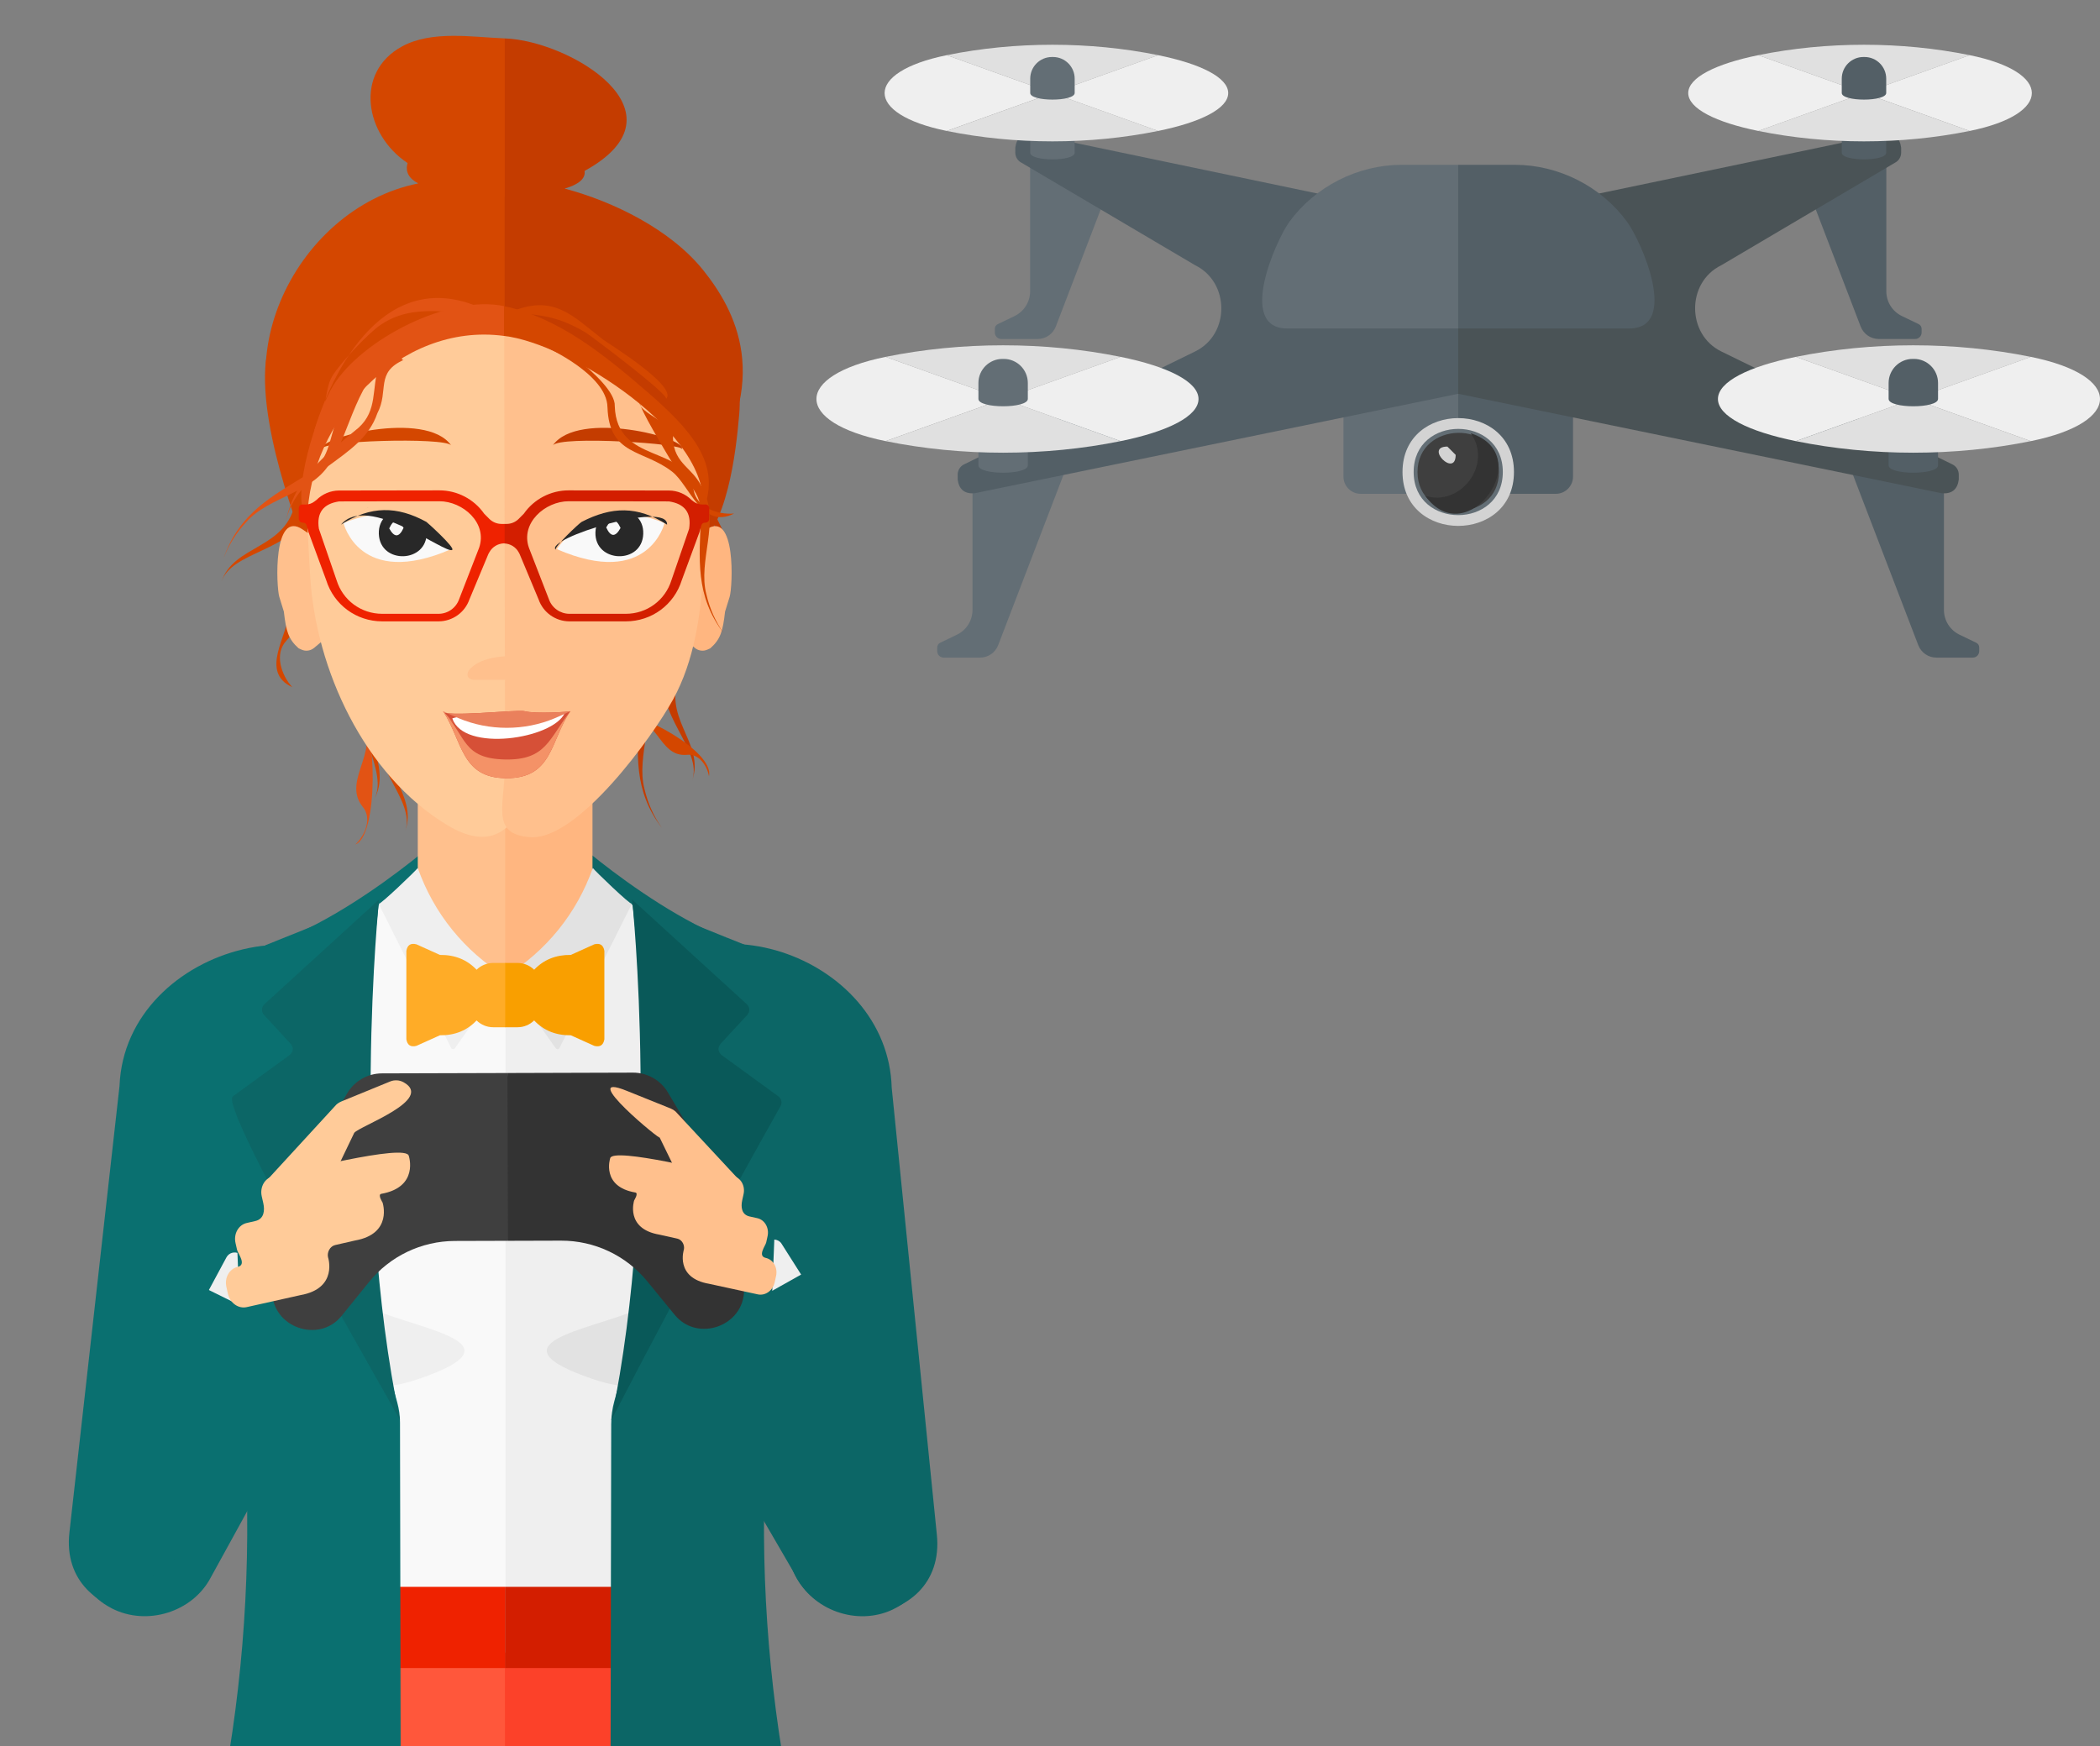 <?xml version="1.0" encoding="iso-8859-1"?>
<!-- Generator: Adobe Illustrator 19.2.0, SVG Export Plug-In . SVG Version: 6.00 Build 0)  -->
<svg version="1.1" xmlns="http://www.w3.org/2000/svg" xmlns:xlink="http://www.w3.org/1999/xlink" x="0px" y="0px"
	 viewBox="0 0 915.756 761.59" style="enable-background:new 0 0 915.756 761.59;" xml:space="preserve">
<rect x="0" y="0" width="915.756" height="761.59" fill="#808080" stroke="none"/>
<g id="Drone">
	<g>
		<g>
			<g>
				<g>
					<g>
						<path style="fill:#636E75;" d="M585.843,207.892c0,4.121,3.372,7.493,7.492,7.493h42.574l8.828-17.381l-8.828-59.605h-42.574
							c-4.12,0-7.492,3.372-7.492,7.493V207.892z"/>
					</g>
					<g>
						<path style="fill:#535F66;" d="M685.955,145.891c0-4.121-3.372-7.493-7.492-7.493h-42.574v76.986h42.574
							c4.12,0,7.492-3.371,7.492-7.493V145.891z"/>
					</g>
				</g>
				<g>
					<path style="fill:#D3D3D3;" d="M660.199,205.871c0,31.345-48.6,31.345-48.6,0C611.599,174.526,660.199,174.526,660.199,205.871
						z"/>
					<path style="fill:#636E75;" d="M655.338,205.871c0,25.076-38.879,25.076-38.879,0
						C616.459,180.795,655.338,180.795,655.338,205.871z"/>
					<path style="fill:#3F3F3F;" d="M653.657,205.871c0,22.572-35.516,22.572-35.516,0
						C618.141,183.562,653.657,182.622,653.657,205.871z"/>
					<path style="fill:#333333;" d="M641.344,188.967c9.724,13.508-4.447,32.228-19.862,27.265
						C639.676,241.503,670.69,198.412,641.344,188.967C643.444,191.884,648.487,191.266,641.344,188.967z"/>
					<path style="fill:#D3D3D3;" d="M634.778,198.394c0,10.251-13.865-3.614-3.614-3.614
						C632.368,195.985,633.573,197.19,634.778,198.394z"/>
				</g>
			</g>
			<g>
				<path style="fill:#636E75;" d="M424.087,208.77v57.246c0,4.61-2.641,8.813-6.794,10.813l-7.319,3.525
					c-0.779,0.375-1.274,1.163-1.274,2.028v1.623c0,1.561,1.266,2.826,2.826,2.826h15.841c3.511,0,6.658-2.164,7.915-5.442
					l30.889-80.57L424.087,208.77z"/>
				<path style="fill:#636E75;" d="M449.212,69.795v57.246c0,4.61-2.641,8.813-6.795,10.814l-7.318,3.525
					c-0.779,0.376-1.275,1.163-1.275,2.029v1.622c0,1.562,1.266,2.827,2.827,2.827h15.84c3.511,0,6.658-2.165,7.915-5.443
					l23.669-61.737L449.212,69.795z"/>
				<path style="fill:#535F66;" d="M635.899,97.228L450.11,58.417c-4.358-0.331-6.814,1.671-7.368,6.006v2.148
					c0,1.892,1.078,3.618,2.778,4.449l75.653,44.667c15.149,7.404,15.299,30.132,0,37.608l-100.778,49.252
					c-1.699,0.831-2.777,2.557-2.777,4.45v2.147c0.553,4.335,3.009,6.337,7.367,6.006l210.914-43.395l13.996-20.723L635.899,97.228z
					"/>
				<path style="fill:#636E75;" d="M635.899,71.887h-24.69c-19.081,0-37.646,9.421-48.919,24.816
					c-5.727,7.821-23.09,46.57-0.922,46.57h74.531l13.996-35.693L635.899,71.887z"/>
				<g>
					<path style="fill:#636E75;" d="M437.701,185.526h-0.534c-5.804,0-10.508,4.704-10.508,10.508v6.929
						c0,4.294,21.551,4.294,21.551,0v-6.929C448.21,190.23,443.505,185.526,437.701,185.526z"/>
					<g>
						<path style="fill:#E0E0E0;" d="M488.667,155.653c-33.096-6.73-69.369-6.73-102.465,0l51.232,18.375L488.667,155.653z"/>
						<path style="fill:#EFEFEF;" d="M386.202,155.653c-40.28,8.194-40.175,28.579,0,36.75l51.232-18.375L386.202,155.653z"/>
						<path style="fill:#E0E0E0;" d="M386.202,192.403c33.094,6.731,69.37,6.731,102.465,0l-51.232-18.375L386.202,192.403z"/>
						<path style="fill:#EFEFEF;" d="M522.642,174.028c0-7.51-13.342-14.178-33.976-18.375l-51.232,18.375l51.232,18.375
							C509.3,188.206,522.642,181.538,522.642,174.028z"/>
					</g>
					<path style="fill:#636E75;" d="M437.701,156.546h-0.534c-5.804,0-10.508,4.705-10.508,10.509v6.929
						c0,4.294,21.551,4.294,21.551,0v-6.929C448.21,161.251,443.505,156.546,437.701,156.546z"/>
				</g>
				<g>
					<path style="fill:#636E75;" d="M459.19,50.93h-0.482c-5.221,0-9.452,4.231-9.452,9.452v6.232c0,3.862,19.385,3.863,19.385,0
						v-6.232C468.641,55.161,464.41,50.93,459.19,50.93z"/>
					<g>
						<path style="fill:#E0E0E0;" d="M505.032,24.06c-29.77-6.054-62.395-6.054-92.165,0l46.082,16.527L505.032,24.06z"/>
						<path style="fill:#EFEFEF;" d="M412.867,24.06c-36.152,7.352-36.152,25.703,0,33.055l46.082-16.527L412.867,24.06z"/>
						<path style="fill:#E0E0E0;" d="M412.867,57.115c29.769,6.055,62.397,6.055,92.165,0l-46.083-16.527L412.867,57.115z"/>
						<path style="fill:#EFEFEF;" d="M535.591,40.588c0-6.755-12.001-12.753-30.56-16.527l-46.083,16.527l46.083,16.527
							C523.591,53.341,535.591,47.343,535.591,40.588z"/>
					</g>
					<path style="fill:#636E75;" d="M459.19,24.863h-0.482c-5.221,0-9.452,4.231-9.452,9.452v6.232c0,3.862,19.385,3.863,19.385,0
						v-6.232C468.641,29.095,464.41,24.863,459.19,24.863z"/>
				</g>
			</g>
			<g>
				<path style="fill:#535F66;" d="M861.814,280.354l-7.319-3.525c-4.154-2-6.795-6.203-6.795-10.813V208.77l-42.082-7.951
					l30.889,80.57c1.257,3.278,4.404,5.442,7.915,5.442h15.841c1.561,0,2.826-1.266,2.826-2.826v-1.623
					C863.088,281.518,862.592,280.729,861.814,280.354z"/>
				<path style="fill:#535F66;" d="M836.689,141.379l-7.319-3.525c-4.154-2.001-6.795-6.204-6.795-10.814V69.795l-34.862,10.883
					l23.669,61.737c1.256,3.278,4.404,5.443,7.914,5.443h15.841c1.562,0,2.827-1.266,2.827-2.827v-1.622
					C837.963,142.543,837.468,141.755,836.689,141.379z"/>
				<path style="fill:#4A5356;" d="M851.392,202.548l-100.779-49.252c-15.149-7.404-15.297-30.131,0-37.608l75.654-44.667
					c1.699-0.831,2.777-2.558,2.777-4.449v-2.148c-0.554-4.334-3.01-6.336-7.367-6.006l-185.789,38.81v74.528l210.914,43.395
					c4.357,0.331,6.813-1.671,7.367-6.006v-2.147C854.169,205.105,853.091,203.379,851.392,202.548z"/>
				<path style="fill:#535F66;" d="M660.579,71.887h-24.69v71.386h74.531c22.024,0,5.451-37.866-0.922-46.57
					C698.205,81.282,679.691,71.887,660.579,71.887z"/>
				<g>
					<path style="fill:#535F66;" d="M834.086,185.526h0.535c5.804,0,10.508,4.704,10.508,10.508v6.929
						c0,4.294-21.552,4.294-21.552,0v-6.929C823.577,190.23,828.282,185.526,834.086,185.526z"/>
					<g>
						<path style="fill:#E0E0E0;" d="M783.121,155.653c33.096-6.73,69.369-6.73,102.465,0l-51.232,18.375L783.121,155.653z"/>
						<path style="fill:#EFEFEF;" d="M885.586,155.653c40.28,8.194,40.175,28.579,0,36.75l-51.232-18.375L885.586,155.653z"/>
						<path style="fill:#E0E0E0;" d="M885.586,192.403c-33.094,6.731-69.37,6.731-102.465,0l51.232-18.375L885.586,192.403z"/>
						<path style="fill:#EFEFEF;" d="M749.145,174.028c0-7.51,13.342-14.178,33.976-18.375l51.232,18.375l-51.232,18.375
							C762.487,188.206,749.145,181.538,749.145,174.028z"/>
					</g>
					<path style="fill:#535F66;" d="M834.086,156.546h0.535c5.804,0,10.508,4.705,10.508,10.509v6.929
						c0,4.294-21.552,4.293-21.552,0v-6.929C823.577,161.251,828.282,156.546,834.086,156.546z"/>
				</g>
				<g>
					<path style="fill:#535F66;" d="M812.597,50.93h0.481c5.22,0,9.451,4.231,9.451,9.452v6.232c0,3.863-19.385,3.862-19.385,0
						v-6.232C803.145,55.161,807.378,50.93,812.597,50.93z"/>
					<g>
						<path style="fill:#E0E0E0;" d="M766.755,24.06c29.769-6.054,62.396-6.054,92.165,0l-46.083,16.527L766.755,24.06z"/>
						<path style="fill:#EFEFEF;" d="M858.92,24.06c36.153,7.352,36.153,25.702,0,33.055l-46.083-16.527L858.92,24.06z"/>
						<path style="fill:#E0E0E0;" d="M858.92,57.115c-29.768,6.055-62.397,6.055-92.165,0l46.082-16.527L858.92,57.115z"/>
						<path style="fill:#EFEFEF;" d="M736.196,40.588c0-6.755,12-12.753,30.56-16.527l46.082,16.527l-46.082,16.527
							C748.196,53.341,736.196,47.343,736.196,40.588z"/>
					</g>
					<path style="fill:#535F66;" d="M812.597,24.863h0.481c5.22,0,9.451,4.231,9.451,9.452v6.232c0,3.863-19.385,3.862-19.385,0
						v-6.232C803.145,29.095,807.378,24.863,812.597,24.863z"/>
				</g>
			</g>
		</g>
		<g>
			<defs>
				<rect id="SVGID_1_" x="0" y="0" width="483.392" height="761.638"/>
			</defs>
			<clipPath id="SVGID_2_">
				<use xlink:href="#SVGID_1_"  style="overflow:visible;"/>
			</clipPath>
			<g style="clip-path:url(#SVGID_2_);">
				<path style="fill:#0A7070;" d="M106.139,415.336c-37.762,8.234-0.406,81.06,14.237,95.798
					c20.51,20.645,48.878,16.618,72.753,3.689l3.762-153.808C196.891,361.016,148.46,406.111,106.139,415.336
					C95.627,417.628,148.46,406.111,106.139,415.336z"/>
				<g>
					<g>
						<path style="fill:#0A7070;" d="M176.941,446.73c-25.188-60.828-122.395-35.3-124.826,26.97L30.27,668.445
							c-4.802,42.017,60.377,48.291,65.179,6.529l17.628-122.205C120.749,506.062,197.983,497.606,176.941,446.73
							C164.42,416.492,186.75,470.446,176.941,446.73z"/>
						<path style="fill:#0A7070;" d="M132.162,465.272c8.236,19.814-23.002,32.733-31.198,12.907
							C92.862,458.584,123.699,444.861,132.162,465.272C135.739,473.879,128.593,456.664,132.162,465.272z"/>
					</g>
				</g>
				<path style="fill:#0C6666;" d="M334.834,415.336c-42.331-9.225-90.757-54.32-90.757-54.32l3.763,153.81
					c23.983,13.049,52.036,16.796,72.751-3.689C335.542,496.352,372.621,423.574,334.834,415.336
					C292.503,406.111,345.348,417.628,334.834,415.336z"/>
				<g>
					<path style="fill:#0C6666;" d="M408.539,669.381L388.85,474.409c-1.67-58.373-86.679-87.15-119.971-36.853
						c-36.293,54.83,50.637,66.574,58.119,115.245L343.278,675.2C347.569,716.492,412.909,712.046,408.539,669.381z"/>
					<path style="fill:#0C6666;" d="M308.888,465.1c-8.438,19.724,22.626,32.993,31.045,13.252
						C348.251,458.846,317.596,444.796,308.888,465.1C305.221,473.671,312.562,456.533,308.888,465.1z"/>
				</g>
				<g>
					<path style="fill:#EFEFEF;" d="M296.509,591.7l55.398-31.754l-10.843-17.089c-1.002-1.983-3.433-2.77-5.412-1.769
						l-46.695,26.34c-2.078,1.316-2.666,3.119-1.762,5.41L296.509,591.7z"/>
					<g>
						<path style="fill:#0C6666;" d="M346.791,686.944c7.354,15.426,27.064,22.447,42.6,15.032l0.311-0.175
							c16.001-7.667,23.26-28.766,15.098-44.68l-49.248-100.046c-1.046-1.872-3.382-2.596-5.309-1.656l-56.503,31.706
							c-1.967,0.958-2.797,3.298-1.899,5.286L346.791,686.944z"/>
						<path style="fill:#0C6666;" d="M389.941,666.862c-8.201-17.099-35.114-4.186-26.908,12.905
							C371.139,696.651,398.401,684.463,389.941,666.862C386.376,659.43,393.506,674.278,389.941,666.862z"/>
					</g>
				</g>
				<g>
					<path style="fill:#EFEFEF;" d="M139.297,592.443l-50.489-25.547l9.969-18.538c1.07-1.948,3.537-2.651,5.498-1.581l43.37,21.653
						c2.046,1.381,2.58,3.205,1.604,5.472L139.297,592.443z"/>
					<g>
						<path style="fill:#0A7070;" d="M91.972,687.924c-7.912,15.247-27.982,21.471-43.297,13.555l-0.309-0.186
							c-15.769-8.18-22.533-29.5-13.792-45.204l50.657-92.19c1.11-1.836,3.481-2.479,5.389-1.472l51.601,25.537
							c1.947,1.026,2.709,3.395,1.746,5.351L91.972,687.924z"/>
						<path style="fill:#0A7070;" d="M49.213,666.345c8.776-16.812,35.426-3.012,26.653,13.838
							C67.213,696.801,40.148,683.673,49.213,666.345C53.028,659.037,45.398,673.638,49.213,666.345z"/>
					</g>
				</g>
				<g>
					<path style="fill:#FFC08D;" d="M182.185,343.891v42.106c0,21.35-60.399,9.668-51.082,44.006
						c7.662,28.24,65.825,37.029,89.14,37.029l18.399-64.35h0.029l-18.4-58.791H182.185z"/>
					<path style="fill:#FFB680;" d="M305.27,436.673c27.985-37.013-46.902-30.022-46.902-50.633v-42.149h-38.097v123.141
						C244.241,467.032,290.829,455.798,305.27,436.673C310.816,429.337,290.829,455.798,305.27,436.673z"/>
				</g>
				<g>
					<path style="fill:#F9F9F9;" d="M220.326,425.847l-22.363-10.884l-16.371-26.067l-53.003,18.995v477.248l75.473,13.506
						c1.301,0.099,2.109-0.484,2.424-1.748l13.991-91.453l15.989-1.926l7.612-297.961L220.326,425.847z"/>
					<path style="fill:#EFEFEF;" d="M259.154,388.896l-16.76,27.313l-21.973,9.638v379.568l13.836,91.515
						c0.311,1.245,1.106,1.822,2.386,1.732l80.652-13.51v-475.92L259.154,388.896z"/>
					<g>
						<path style="fill:#E2E2E2;" d="M277.67,571.331c-21.571,9.006-64.56,14.61-19.292,30.121
							C289.235,612.025,290.882,593.462,277.67,571.331z"/>
						<path style="fill:#E2E2E2;" d="M280.055,536.124c-3.26-6.506-18.321-32.146,5.416-19.554
							C295.905,522.106,290.539,529.422,280.055,536.124z"/>
					</g>
					<path style="fill:#E2E2E2;" d="M275.574,394.206c-0.591,0.651-16.461-14.649-17.062-15.638v0.014
						c-6.909,19.705-20.415,36.402-38.241,47.265l22.066,31.367c0.472,0.525,0.976,0.56,1.511,0.103L275.574,394.206z"/>
					<path style="fill:#EFEFEF;" d="M165.12,394.206c0.547,0.624,16.463-14.648,17.065-15.638v0.014
						c6.904,19.705,20.41,36.402,38.236,47.265l-22.054,31.367c-0.477,0.526-0.985,0.56-1.525,0.103L165.12,394.206z"/>
					<g>
						<path style="fill:#EFEFEF;" d="M163.303,571.331c21.573,9.008,64.557,14.611,19.287,30.121
							C151.731,612.024,150.09,593.461,163.303,571.331z"/>
						<path style="fill:#EFEFEF;" d="M160.922,536.124c3.256-6.506,18.309-32.146-5.418-19.554
							C145.072,522.107,150.437,529.422,160.922,536.124z"/>
					</g>
				</g>
				<g>
					<polygon style="fill:#FFC08D;" points="154.748,1493.643 194.964,1493.643 194.327,1553.811 154.748,1553.811 					"/>
					<polygon style="fill:#FFC08D;" points="286.01,1493.643 245.794,1493.643 246.429,1553.811 286.01,1553.811 					"/>
					<path style="fill:#FC4129;" d="M345.395,812.77c-0.428-2.483-1.1-5.007-1.866-7.532c-0.263-1.933-0.558-3.909-0.802-5.823
						l-12.902-78.645h-2.172h-2.91H220.257l-14.125,36.298l-0.128,141.548l0.016,0.008l14.074,22.889
						c9.329,0,11.997,7.054,12.593,16.526c-0.374,43.576-0.774,87.165-0.475,130.742c0.288,42.073,8.75,85.853,6.227,127.747
						l-1.846,30.419c-0.868,14.165-1.116,28.367-0.827,42.553c-0.478,19.933,0.179,39.885,1.975,59.744l0.28,7.656l1.391,151.528
						c1.416,1.425,2.851,2.831,4.304,4.219l0.738,20.241c0.013,0.435,0.364,0.77,0.793,0.77h41.099c0.414,0,0.755-0.315,0.792-0.728
						l1.7-19.224c1.823-1.656,3.637-3.321,5.443-4.995l24.8-315.259c-0.38-17.014,1.143-34.009,4.547-50.618
						C340.127,1020.677,362.785,916.246,345.395,812.77C344.967,810.287,354.145,864.833,345.395,812.77z"/>
					<rect x="220.188" y="692.127" style="fill:#D31E00;" width="109.275" height="35.412"/>
					<path style="fill:#FF573B;" d="M220.341,898.616l-0.17-177.846H115.692h-2.923h-2.172l-12.89,78.645
						c-0.247,1.914-0.549,3.89-0.81,5.823c-29.874,98.396,3.928,218.706,19.899,317.596c3.412,16.609,4.939,33.604,4.55,50.618
						l24.801,315.259c1.807,1.672,3.619,3.337,5.438,4.995l1.701,19.224c0.039,0.413,0.387,0.728,0.799,0.728h41.091
						c0.428,0,0.78-0.335,0.794-0.77l0.741-20.241c1.457-1.385,2.894-2.792,4.31-4.219l1.387-151.528l0.274-7.656
						c1.799-19.859,2.453-39.811,1.986-59.744c0.279-14.185,0.04-28.388-0.824-42.553l-1.848-30.419
						c-2.555-41.921,5.934-85.641,6.221-127.747c0.296-43.577-0.102-87.167-0.478-130.742c0.606-9.473,3.27-16.526,12.602-16.526
						l-0.024-22.889C220.317,898.623,220.333,898.616,220.341,898.616z"/>
					<rect x="110.9" y="692.127" style="fill:#EF2200;" width="109.267" height="35.412"/>
					<g>
						<path style="fill:#EF2200;" d="M163.579,1493.643h-3.426c-0.674,0-1.224,0.455-1.224,1.025v15.266
							c0,0.565,0.55,1.026,1.224,1.026h3.426c0.673,0,1.224-0.462,1.224-1.026v-15.266
							C164.802,1494.098,164.251,1493.643,163.579,1493.643z"/>
						<path style="fill:#EF2200;" d="M176.568,1493.643h-3.428c-0.67,0-1.222,0.455-1.222,1.025v15.266
							c0,0.565,0.551,1.026,1.222,1.026h3.428c0.675,0,1.223-0.462,1.223-1.026v-15.266
							C177.79,1494.098,177.243,1493.643,176.568,1493.643z"/>
						<path style="fill:#EF2200;" d="M190.782,1494.668c0-0.57-0.548-1.025-1.226-1.025h-3.424c-0.677,0-1.226,0.455-1.226,1.025
							v15.266c0,0.565,0.549,1.026,1.226,1.026h3.424c0.678,0,1.226-0.462,1.226-1.026V1494.668z"/>
					</g>
					<g>
						<g>
							<g>
								<path style="fill:#D31E00;" d="M254.631,1493.643h-3.427c-0.675,0-1.226,0.455-1.226,1.025v15.266
									c0,0.565,0.551,1.026,1.226,1.026h3.427c0.675,0,1.224-0.462,1.224-1.026v-15.266
									C255.855,1494.098,255.306,1493.643,254.631,1493.643z"/>
							</g>
							<g>
								<path style="fill:#D31E00;" d="M267.622,1493.643h-3.427c-0.675,0-1.224,0.455-1.224,1.025v15.266
									c0,0.565,0.549,1.026,1.224,1.026h3.427c0.669,0,1.222-0.462,1.222-1.026v-15.266
									C268.844,1494.098,268.292,1493.643,267.622,1493.643z"/>
							</g>
							<g>
								<path style="fill:#D31E00;" d="M281.838,1494.668c0-0.57-0.551-1.025-1.228-1.025h-3.427c-0.673,0-1.225,0.455-1.225,1.025
									v15.266c0,0.565,0.552,1.026,1.225,1.026h3.427c0.677,0,1.228-0.462,1.228-1.026V1494.668z"/>
							</g>
						</g>
					</g>
				</g>
				<path style="fill:#0C6666;" d="M362.65,894.012c2.549-1.575,3.844-4.583,3.233-7.513l-19.567-93.495
					c-10.456-49.972-14.715-101.049-12.671-152.066l5.943-148.455l-14.337-80.209l-49.586-19.93l14.304,138.451l-22.061,80.27
					c-0.908,3.294-1.365,6.702-1.374,10.116l-0.543,280.985c0.419,4.516,2.885,6.989,7.399,7.419h27.468
					C320.283,909.583,346.097,904.188,362.65,894.012C365.199,892.437,346.097,904.188,362.65,894.012z"/>
				<path style="fill:#095959;" d="M340.374,482.439c0.811-1.437,0.411-3.267-0.926-4.239l-24.785-18.026
					c-1.614-1.476-1.773-3.096-0.476-4.858l11.706-12.673c1.213-1.597,1.146-3.139-0.201-4.625l-50.035-45.676
					c0,0,12.784,121.772-9.112,227.122C302.659,549.636,333.489,494.636,340.374,482.439
					C341.184,481.001,333.489,494.636,340.374,482.439z"/>
				<path style="fill:#0A7070;" d="M174.431,620.565c0-3.007-0.406-5.999-1.207-8.903l-22.208-80.865l14.292-138.449l-49.582,19.933
					l-14.344,80.211l5.941,148.46c2.053,51.01-2.208,102.081-12.663,152.053l-19.563,93.495
					c-3.749,17.787,56.047,23.084,65.019,23.084h27.466c4.516-0.429,6.982-2.901,7.399-7.419L174.431,620.565z"/>
				<path style="fill:#0C6666;" d="M165.309,392.343l-50.028,45.676c-1.346,1.487-1.411,3.029-0.196,4.625l11.71,12.68
					c1.295,1.761,1.134,3.378-0.484,4.851L101.532,478.2c-6.225,4.512,67.378,130.592,72.899,141.265
					C152.538,514.114,165.309,392.343,165.309,392.343z"/>
				<g>
					<path style="fill:#FFAC27;" d="M177.203,414.729c0.434-2.552,1.902-3.502,4.404-2.848l10.236,4.624
						c6.493-0.086,11.82,2.067,15.979,6.459c1.875-1.83,4.429-2.964,7.253-2.964h5.358l6.734,6.929l2.063,14.634l-8.798,6.486
						h-5.358c-2.824,0-5.379-1.141-7.253-2.971c-4.153,4.402-9.48,6.558-15.979,6.468l-10.236,4.614
						c-2.499,0.654-3.967-0.293-4.404-2.84V414.729z"/>
					<path style="fill:#F99F00;" d="M263.549,414.729c-0.435-2.552-1.904-3.501-4.405-2.848l-10.237,4.624
						c-6.491-0.083-11.816,2.07-15.976,6.459c-1.873-1.83-4.428-2.964-7.266-2.964h-5.352v28.049h5.352
						c2.838,0,5.394-1.141,7.266-2.971c4.154,4.399,9.48,6.555,15.976,6.468l10.237,4.614c2.499,0.654,3.967-0.293,4.405-2.84
						V414.729z"/>
				</g>
				<g>
					<path style="fill:#EF9900;" d="M311.291,1530.049c-5.419-9.743-17.803-20.36-25.617-6.591
						C275.593,1541.224,303.657,1542.497,311.291,1530.049z"/>
					<path style="fill:#F9F9F9;" d="M378.286,1589.87c5.808,38.269-69.376,9.895-84.213,6.552
						c-12.801-2.885-50.086,2.345-58.639-12.043c-8.856-14.899,5.193-19.138,15.381-20.375
						c18.652-2.263,43.322,10.385,61.767,14.924C334.68,1584.365,355.641,1588.773,378.286,1589.87z"/>
					<path style="fill:#F99F00;" d="M375.607,1580.17c-12.564-8.297-26.911-8.346-38.747-17.667
						c-10.016-7.888-17.123-21.834-25.012-31.939c-16.942-1.726-27.282,14.533-41.845,14.901
						c-19.674,0.497-16.258-22.859-24.222-25.589c-6.299-2.146-9.262,46.142-9.284,47.964
						c12.519,13.247,48.312,17.294,65.763,24.294c21.863,8.77,49.629,16.416,73.244,10.974
						C383.267,1598.197,394.728,1592.788,375.607,1580.17C356.499,1567.551,394.728,1592.788,375.607,1580.17z"/>
					<path style="fill:#3F3F3F;" d="M385.23,1591.887c-0.164-0.464-21.621,14.346-25.088,15.451
						c-16.73,5.335-35.846-3.073-51.366-7.688c-16.416-4.882-32.689-5.024-49.443-8.384c-6.788-1.361-12.964-2.702-19.305-5.576
						c-4.392-1.991-5.418-11.376-5.751-11.52c-0.668-0.292-3.217,6.275-1.856,7.297c5.174,3.886,7.476,7.339,14.934,10.419
						c16.291,6.727,37.609,3.606,54.877,8.824C308.822,1602.703,400.314,1619.475,385.23,1591.887
						C384.545,1589.954,389.527,1599.745,385.23,1591.887z"/>
					<path style="fill:#F9F9F9;" d="M329.487,1565.721c2.972-2.94,6.092-3.277,9.359-1.01c6.457-7.987-21.404-0.208-14.09,4.424
						C326.496,1570.343,329.18,1565.988,329.487,1565.721C330.554,1564.248,328.264,1566.787,329.487,1565.721z"/>
					<path style="fill:#F9F9F9;" d="M329.487,1557.093c1.306,0,2.364,0.378,3.179,0.997c8.167-4.555-24.033-0.35-15.679,6.38
						c1.832,1.473,8.23-5.692,8.995-6.089C326.81,1557.587,327.986,1557.093,329.487,1557.093z"/>
					<path style="fill:#F9F9F9;" d="M323.943,1549.688c1.76,0,3.055,0.683,3.922,1.708c8.318-6.452-29.892-0.465-18.875,7.443
						c2.185,1.653,9.874-8.676,13.422-8.95C322.886,1549.773,323.398,1549.688,323.943,1549.688z"/>
					<path style="fill:#F9F9F9;" d="M317.586,1542.569c1.87,0,3.383,0.606,4.491,1.554c9.189-5.703-33.18,0.686-21.43,9.062
						c1.375,1.042,12.706-9.407,13.063-9.536C314.739,1542.969,316.02,1542.569,317.586,1542.569z"/>
					<path style="fill:#F9F9F9;" d="M312.025,1536.906c2.218,0,4.089,0.476,5.691,1.26c8.479-5.901-35.981,1.794-25.244,10.045
						c1.574,1.221,12.745-9.361,12.524-9.247C306.843,1537.69,309.191,1536.906,312.025,1536.906z"/>
					<path style="fill:#F9F9F9;" d="M306.769,1530.892c2.337,0.145,4.53,0.77,6.556,1.784c10.086-6.267-43.884-0.607-28.889,10.292
						C285.573,1543.828,301.894,1530.239,306.769,1530.892C309.106,1531.037,296.351,1529.496,306.769,1530.892z"/>
				</g>
				<g>
					<path style="fill:#F99F00;" d="M129.4,1530.049c5.413-9.744,17.8-20.36,25.61-6.591
						C165.08,1541.212,137.016,1542.521,129.4,1530.049z"/>
					<path style="fill:#F9F9F9;" d="M62.4,1589.87c-5.836,38.266,69.386,9.891,84.209,6.552c12.802-2.884,50.08,2.346,58.635-12.043
						c8.857-14.898-5.19-19.139-15.38-20.375c-18.652-2.263-43.321,10.385-61.767,14.924
						C106.003,1584.364,85.043,1588.772,62.4,1589.87z"/>
					<path style="fill:#FFAC27;" d="M195.577,1520.098c4.726,6.905-13.979,23.816-21.231,24.916
						c-15.411,2.338-27.835-16.781-45.52-14.45c-12.739,16.318-21.994,31.195-40.334,40.623
						c-13.476,6.928-49.726,15.236-23.303,31.924c23.5,5.429,51.475-2.254,73.235-10.974c17.709-7.097,53.221-10.985,65.764-24.296
						C203.801,1535.806,198.202,1523.925,195.577,1520.098C195.429,1519.882,198.202,1523.925,195.577,1520.098z"/>
					<path style="fill:#3F3F3F;" d="M206.901,1574.348c9.196,16.991-65.016,22.093-73.044,24.405
						c-16.188,4.662-30.577,12.184-48.652,8.924c-4.159-0.75-30.759-12.992-29.763-15.785
						c-14.087,25.747,71.578,12.876,78.198,10.876C146.534,1598.873,218.241,1595.337,206.901,1574.348
						C206.806,1574.174,209.913,1579.924,206.901,1574.348z"/>
					<path style="fill:#F9F9F9;" d="M111.19,1565.721c-2.97-2.94-6.086-3.277-9.35-1.01c-6.549-7.874,21.439-0.279,14.097,4.424
						C114.161,1570.318,111.568,1566.05,111.19,1565.721C110.132,1564.248,112.414,1566.787,111.19,1565.721z"/>
					<path style="fill:#F9F9F9;" d="M111.202,1557.093c-1.31,0-2.365,0.378-3.189,0.997c-8.19-4.617,24.066-0.28,15.686,6.38
						c-1.838,1.478-8.228-5.69-8.997-6.089C113.875,1557.587,112.69,1557.093,111.202,1557.093z"/>
					<path style="fill:#F9F9F9;" d="M118.265,1549.889c-1.961-0.525-3.777-0.023-5.448,1.507c-8.406-6.12,30.027-0.668,18.879,7.443
						C129.539,1560.5,121.786,1550.161,118.265,1549.889C117.799,1549.773,122.557,1550.221,118.265,1549.889z"/>
					<path style="fill:#F9F9F9;" d="M123.1,1542.569c-1.876,0-3.383,0.606-4.49,1.554c-9.151-5.616,33.138,0.576,21.43,9.062
						c-1.431,1.052-12.646-9.384-13.065-9.536C125.943,1542.969,124.663,1542.569,123.1,1542.569z"/>
					<path style="fill:#F9F9F9;" d="M128.655,1536.906c-2.21,0-4.088,0.476-5.7,1.26c-8.41-6.196,35.869,1.889,25.255,10.045
						c-1.622,1.207-12.679-9.328-12.522-9.247C133.843,1537.69,131.496,1536.906,128.655,1536.906z"/>
					<path style="fill:#F9F9F9;" d="M133.908,1530.892c-2.332,0.145-4.531,0.77-6.549,1.784
						c-10.046-6.165,43.863-0.719,28.889,10.292C155.005,1543.886,138.894,1530.225,133.908,1530.892
						C131.577,1531.037,144.335,1529.496,133.908,1530.892z"/>
				</g>
				<g>
					<g>
						<g>
							<path style="fill:#3F3F3F;" d="M166.572,468.169c-6.258,0.018-12.037,3.342-15.201,8.741l-18.762,32.019
								c-9.181,15.672-14.043,17.274-13.989,35.436l0.055,18.894c0.047,15.716,20.43,22.888,30.309,10.665l11.876-14.694
								c9.153-11.325,22.92-17.926,37.483-17.968l23.167-0.069l8.009-31.71l-8.226-41.475L166.572,468.169z"/>
							<path style="fill:#333333;" d="M276.012,467.845c6.258-0.018,12.058,3.272,15.253,8.652l18.95,31.907
								c9.274,15.617,14.146,17.19,14.2,35.352l0.056,18.895c0.045,15.715-20.294,23.008-30.244,10.845l-11.963-14.624
								c-9.221-11.271-23.028-17.789-37.589-17.746l-23.168,0.068l-0.217-73.185L276.012,467.845z"/>
						</g>
					</g>
					<path style="fill:#FFCB99;" d="M178.265,504.151c-1.27-5.619-51.282,7.337-59.209,8.911c-3.619,0.813-5.82,4.725-4.917,8.733
						l0.683,3.023c0.673,3.033,0.427,6.858-3.497,7.752l-3.705,0.845c-3.62,0.814-5.821,4.725-4.917,8.733l0.682,3.023
						c0.343,1.522,4.324,6.493,0.254,7.406c-3.62,0.814-5.821,4.726-4.917,8.733l0.68,3.023c0.902,4.007,4.567,6.597,8.186,5.782
						l23.394-5.222c16.626-2.931,12.049-16.566,12.049-16.566c-0.468-2.167,0.861-4.764,3.135-5.286l8.614-1.969
						c16.626-2.932,12.049-16.568,12.049-16.568c-0.01-0.045-2.232-3.416-0.612-3.789
						C182.842,517.786,178.265,504.151,178.265,504.151z"/>
					<path style="fill:#FFC08D;" d="M266.083,505.193c1.11-5.033,47.152,6.499,53.669,7.753c3.282,0.718,5.295,4.248,4.499,7.883
						l-0.602,2.742c-0.595,2.751-0.349,6.21,3.208,7.002l3.36,0.745c3.282,0.717,5.296,4.249,4.5,7.883l-0.603,2.742
						c-0.301,1.38-3.88,5.905-0.19,6.709c3.282,0.718,5.298,4.248,4.502,7.883l-0.602,2.741c-0.793,3.635-4.1,5.999-7.381,5.28
						l-21.214-4.603c-15.074-2.565-11.002-14.938-11.002-14.938c0.426-1.959-0.821-4.316-2.867-4.77l-7.813-1.738
						c-15.073-2.565-11.002-14.939-11.002-14.939c0.009-0.039,2.005-3.106,0.535-3.434
						C262.012,517.567,266.083,505.193,266.083,505.193z"/>
					<path style="fill:#FFC08D;" d="M294.59,484.793c-0.616-0.543-1.319-0.978-2.08-1.285l-19.25-7.749
						c-22.665-9.126,16.468,23.133,14.324,20.225l6.811,13.969l28.761,5.581L294.59,484.793z"/>
					<path style="fill:#FFCB99;" d="M175.99,472.043c-1.792-0.997-3.947-1.123-5.842-0.346l-21.204,8.683
						c-0.839,0.343-1.614,0.828-2.29,1.432l-31.342,34.13l31.722-6.35l7.428-15.469C156.591,491.202,189.665,479.653,175.99,472.043
						C174.198,471.047,178.499,473.439,175.99,472.043z"/>
				</g>
				<g>
					<g>
						<path style="fill:#D44700;" d="M124.902,279.435c14.069-14.933-12.083-32.989,7.987-49.511
							c17.351-11.954-4.511-28.171,2.678-38.985c-2.483,3.735-1.961,12.692-2.11,17.117c0,0,5.675,12.922-2.87,19.6
							c0,0.016,0,0.029-0.012,0.04c-17.136,14.07-4.587,23.327-4.773,39.664c-0.112,9.899-12.828,25.601,1.649,32.36
							C122.562,294.361,119.552,285.098,124.902,279.435C131.017,272.944,119.552,285.098,124.902,279.435z"/>
						<path style="fill:#C43C00;" d="M313.849,198.343c-25.843,10.595,8.027,33.85,1.435,48.858
							c7.366-11.448-7.136-23.112-7.177-34.828C308.077,203.857,316.184,203.407,313.849,198.343z"/>
						<path style="fill:#C43C00;" d="M290.164,292.556c-5.306,18.64,16.557,34.311,11.645,47.956
							c6.035-16.906-14.551-27.614-4.526-47.956C294.911,292.556,292.537,292.556,290.164,292.556z"/>
						<path style="fill:#D44700;" d="M165.032,314.576c-5.352,18.69,16.556,34.264,11.647,47.957
							c6.003-16.927-14.557-27.6-4.538-47.957C169.771,314.576,167.402,314.576,165.032,314.576z"/>
						<path style="fill:#D44700;" d="M160.317,299.705c-8.676,17.381,9.973,36.729,2.635,49.283
							c9.021-15.535-9.236-29.808,4.356-47.97C164.977,300.58,162.647,300.142,160.317,299.705z"/>
						<path style="fill:#D44700;" d="M134.628,222.705c-6.97,18.124-33.843,17.424-38.15,31.305
							c5.293-16.814,28.495-13.904,32.473-35.582C130.843,219.853,132.736,221.279,134.628,222.705z"/>
						<path style="fill:#C43C00;" d="M281.037,344.1c-3.859-14.607,6.039-31.687-1.466-45.531
							c-3.638-9.698-12.762-10.827-13.099-22.686c1.153-6.214-15.454-11.04-14.415-15.504c-0.509,2.324,11.272,21.517,12.953,24.365
							c-0.015,0-0.015,0-0.03-0.006l0.03,0.011c4.809,8.347,13.733,13.368,13.733,24.018c-0.865,20.3-2.667,35.835,9.887,52.353
							C284.991,355.941,282.46,350.268,281.037,344.1C277.35,330.143,282.634,350.125,281.037,344.1z"/>
						<g>
							<path style="fill:#D44700;" d="M115.934,157.54c-3.552,31.644,18.718,84.676,18.718,84.676s42.788,2.37,85.466,3.079V118.091
								C181.439,120.503,118.625,133.719,115.934,157.54C112.382,189.184,118.625,133.719,115.934,157.54z"/>
							<path style="fill:#C43C00;" d="M247.414,119.213c-4.521-1.54-14.617-1.913-27.296-1.122v127.203
								c19.685,0.324,64.116,7.733,81.623-4.059c15.531-10.462,19.193-43.967,20.623-60.646
								C326.151,136.445,281.165,130.749,247.414,119.213C242.893,117.674,265.675,125.454,247.414,119.213z"/>
						</g>
						<path style="fill:#FFB680;" d="M299.399,236.781l8.512-5.795c13.173-8.984,11.607,25.013,10.262,29.347l-1.993,6.426
							c-0.972,8.542-1.932,12.016-6.445,16.015l-1.285,0.576c-1.794,0.812-3.894,0.518-5.419-0.74l-6.204-5.202L299.399,236.781z"/>
						<path style="fill:#FFC08D;" d="M140.568,236.781l-8.509-5.795c-13.144-9.041-11.593,25.052-10.264,29.347l1.988,6.426
							c0.98,8.542,1.939,12.016,6.452,16.015l1.272,0.576c1.812,0.812,3.921,0.518,5.431-0.74l6.209-5.202L140.568,236.781z"/>
						<path style="fill:#E25314;" d="M158.254,352.009c-10.217-12.499,11.053-26.675-3.621-40.609
							c-13.528-10.664,5.239-22.677,0.08-31.764c1.798,3.167,0.864,10.411,0.726,14.004c0,0-5.345,10.15,1.186,16.057
							c0.005,0.021,0.005,0.029,0.012,0.036c7.937,7.515,8.295,54.702-1.63,58.576C159.292,364.246,162.259,356.911,158.254,352.009
							C153.665,346.395,162.259,356.911,158.254,352.009z"/>
						<path style="fill:#D44700;" d="M299.699,329.213c-13.351,1.362-12.361-19.273-28.74-15.46
							c-12.6,4.081-12.62-10.798-20.94-13.969c3.18,1.212,6.606,3.66,9.41,5.607c0,0,4.437,8.051,11.257,6.28
							c0.015,0,0.021,0,0.037,0c7.151-1.675,40.807,15.899,38.451,26.887C308.344,333.899,304.737,328.694,299.699,329.213
							C293.919,329.803,304.737,328.694,299.699,329.213z"/>
						<g>
							<path style="fill:#FFCB99;" d="M220.937,97.707l12.252,140.778l9.314,60.443c-8.284,25.731-10.191,83.283-47.271,61.073
								c-36.677-21.969-57.482-68.414-59.942-108.27c-1.562-25.311-2.42-50.68-3.463-76.017c-0.389-9.435-4.619-27.937,0.219-35.234
								c6.114-9.221,37.329-17.962,47.03-22.63C193.029,111.136,206.983,104.421,220.937,97.707z"/>
							<path style="fill:#FFC08D;" d="M219.784,97.707c0.097,47.183,0.193,94.366,0.29,141.55
								c0.063,30.936,0.127,61.872,0.19,92.808c0.039,18.88-6.833,31.841,10.957,33.09c20.744,1.456,53.406-43.87,62.316-60.11
								c18.354-33.451,12.317-81.527,14.232-118.713c1.473-28.605,11.004-40.998-14.332-53.188
								C268.887,121.331,244.335,109.519,219.784,97.707z"/>
							<path style="fill:#FFC08D;" d="M204.316,292.556c-1.024,2.117-0.386,3.432,1.914,3.945h16.141v-10.399
								C216.376,286.374,208.387,287.378,204.316,292.556C203.738,293.293,206.38,289.93,204.316,292.556z"/>
						</g>
						<path style="fill:#C43C00;" d="M306.683,117.875c-14.16-17.672-39.029-29.945-60.45-35.623
							c7.589-2.226,9.063-5.208,8.695-7.71c46.406-25.472-6.693-56.84-34.701-57.779c-0.025,0-0.083-0.008-0.109-0.008l-14.2,10.511
							c-0.022,0-0.05-0.006-0.065-0.006l1.185,12.354l0.789,87.248l12.229,14.137c27.808,2.727,82.645,38.905,86.288,69.242
							C337.546,165.672,320.363,134.958,306.683,117.875C292.523,100.203,320.363,134.958,306.683,117.875z"/>
						<path style="fill:#D44700;" d="M220.118,16.755c-14.175-0.568-31.82-3.604-44.871,3.534
							c-20.755,11.352-16.212,38.436,2.487,50.83c-1.067,3.747,0.487,6.706,4.663,8.878c-54.849,10.962-88.938,83.474-49.524,127.9
							c14.799-41.484,38.182-71.735,87.181-66.898V85.725c0.017-0.007,0.041,0,0.063-0.007V16.755z"/>
						<g>
							<g>
								<g>
									<path style="fill:#D44700;" d="M196.745,194.264c-11.018-15.738-59.326-3.105-56.193,1.714
										C137.991,192.216,194.107,190.585,196.745,194.264C194.24,190.685,197.272,194.999,196.745,194.264z"/>
								</g>
							</g>
							<g>
								<g>
									<path style="fill:#C43C00;" d="M241.076,194.264c11.009-15.741,59.331-3.116,56.195,1.714
										C299.149,193.537,244.267,189.881,241.076,194.264C243.579,190.685,240.541,194.999,241.076,194.264z"/>
								</g>
							</g>
						</g>
						<path style="fill:#D44700;" d="M302.464,213.642c-3.221-20.017-33.514-10.785-34.38-36.521
							c0.602-11.386-35.349-34.489-35.825-33.185c-0.534,1.462,5.011,6.553,5.94,7.56c0,0,26.46,11.804,26.697,26.066
							c0,0.007,0.015,0.022,0.015,0.036c0.673,21.32,15.756,18.315,28.319,28.224c7.577,5.976,12.871,25.323,26.872,18.166
							C312.867,224.598,303.694,221.324,302.464,213.642C301.047,204.837,303.694,221.324,302.464,213.642z"/>
						<path style="fill:#E25314;" d="M107.37,227.724c9.965-11.34,29.69-12.664,36.974-26.616
							c7.834-10.998,12.061-38.828,26.945-44.13c-14.849,5.433-13.75,3.936-23.605,24.335c0-0.005,0-0.013,0-0.018l-0.012,0.018
							c-4.35,9.131-3.281,18.118-12.259,24.8c-17.105,10.46-30.911,17.497-37.936,37.405
							C99.746,237.609,103.044,232.345,107.37,227.724C116.902,216.876,103.259,232.411,107.37,227.724z"/>
						<path style="fill:#D44700;" d="M308.04,259.258c-3.852-14.546,6.113-31.79-1.481-45.53
							c-3.593-9.721-12.763-10.811-13.096-22.686c1.122-6.108-15.495-11.191-14.415-15.503
							c-0.514,2.101,11.348,21.639,12.948,24.373l-0.015-0.01l0.015,0.014c4.862,8.315,13.735,13.37,13.735,24.009
							c-0.857,20.329-2.64,35.8,9.893,52.346C311.985,271.096,309.457,265.424,308.04,259.258
							C304.342,245.295,309.632,265.283,308.04,259.258z"/>
						<path style="fill:#E25314;" d="M213.078,135.929C171.323,114.395,146.845,155.827,137,187.9
							c5.707-5.317,3.938-17.35,7.977-23.964c3.466-5.677,15.755-18.769,21.122-22.343c10.327-6.876,20.556-6.115,32.235-5.525
							C205.713,136.44,215.657,144.522,213.078,135.929z"/>
						<path style="fill:#D44700;" d="M222.371,136.255c18.852-8.37,27.374,1.539,40.39,11.691
							c2.043,1.593,33.265,20.72,27.667,26.062c1.77-1.631-33.18-27.901-35.183-29.072
							C243.588,138.122,236.417,137.3,222.371,136.255z"/>
						<g>
							<path style="fill:#D44700;" d="M281.84,170.574c-18.096-15.613-38.084-31.963-62.056-37.058l-2.596,3.39l-0.875,6.414
								l3.471,3.197c28.058,3.135,91.525,42.791,86.604,76.557C315.331,202.53,300.939,187.077,281.84,170.574
								C273.064,163.003,300.939,187.077,281.84,170.574z"/>
							<path style="fill:#E25314;" d="M145.257,168.251c-6.252,10.198-19.546,48.643-11.217,58.302
								c0.523-42.386,39.843-86.223,85.744-80.036v-13.001C195.971,128.419,157.788,147.89,145.257,168.251
								C139.004,178.449,151.162,158.656,145.257,168.251z"/>
						</g>
						<path style="fill:#E25314;" d="M171.618,150.946c-0.895,0-1.656-0.185-2.507-0.248c-1.509,2.987-3.164,6.578-4.079,9.485
							c-0.008-0.016,0-0.022-0.008-0.028l0.008,0.028c-2.992,9.474-0.365,18.747-8.582,26.296
							c-15.366,12.799-28.175,21.753-32.157,42.481c4.75-25.467,32.979-27.382,40.266-48.713
							c5.187-9.843-1.058-17.759,11.623-23.337c-1.962,1.234-1.705-8.141-1.703-6.241
							C173.504,150.738,172.632,150.946,171.618,150.946z"/>
						<g>
							<path style="fill:none;" d="M191.575,218.623l-43.694,0.075c-6.961,1.027-9.9,5.016-8.817,11.966l7.708,22.393
								c2.714,8.779,10.715,14.665,19.905,14.665h24.551c4.038,0,7.651-2.558,8.984-6.37l8.708-22.403
								C212.719,228.092,201.824,218.623,191.575,218.623z"/>
							<path style="fill:none;" d="M291.695,218.698l-43.698-0.075c-10.223,0-21.171,9.478-17.336,20.327l8.694,22.403
								c1.332,3.812,4.955,6.37,8.986,6.37h24.552c9.187,0,17.188-5.886,19.906-14.665l7.702-22.393
								C301.594,223.713,298.659,219.724,291.695,218.698z"/>
							<path style="fill:#EF2200;" d="M218.682,228.516c-2,0-3.908-0.797-5.326-2.218l-2.219-2.239
								c-4.451-6.373-11.757-10.179-19.519-10.179l-43.749,0.069c-3.746,0.007-7.34,1.553-9.936,4.187l0.005-0.02l-0.832,0.63
								c-1.122,0.868-2.507,1.325-3.923,1.311l-1.292-0.021c-0.968,0.085-1.499,0.611-1.594,1.58v4.668
								c0,0.929,0.749,1.684,1.681,1.684h0.205c0.706,0,1.316,0.47,1.513,1.144l0.651,2.254v-0.029
								c0.062,0.245,0.107,0.494,0.179,0.736l7.71,20.938c3.341,10.774,13.157,18.006,24.441,18.006h24.551
								c6.054,0,11.462-3.828,13.467-9.547l8.298-19.884l0.423-0.749c1.288-2.321,3.72-3.772,6.368-3.839
								c0.09,0,0.173,0.032,0.271,0.04l7.098-4.159l-7.098-4.362H218.682z M208.92,238.95l-8.708,22.403
								c-1.333,3.812-4.946,6.37-8.984,6.37h-24.551c-9.19,0-17.191-5.886-19.905-14.665l-7.708-22.393
								c-1.083-6.95,1.856-10.939,8.817-11.966l43.694-0.075C201.824,218.623,212.719,228.092,208.92,238.95z"/>
							<path style="fill:#D31E00;" d="M308.801,220.493c-0.307-0.297-0.707-0.457-1.123-0.457l-1.29,0.021
								c-1.42,0.014-2.808-0.443-3.938-1.311l-0.835-0.637l0.017,0.022c-2.607-2.635-6.18-4.176-9.924-4.182l-43.747-0.069
								c-7.778,0-15.081,3.806-19.531,10.179l-2.221,2.239c-1.396,1.421-3.327,2.218-5.326,2.218h-0.829v8.52
								c2.536,0.16,4.852,1.553,6.098,3.799l0.411,0.749l8.312,19.884c1.999,5.72,7.413,9.547,13.464,9.547h24.552
								c11.28,0,21.098-7.232,24.436-18.006l7.71-20.938c0.072-0.238,0.115-0.487,0.165-0.722l0.014,0.022l0.641-2.254
								c0.193-0.68,0.817-1.15,1.525-1.15h0.194c0.946,0,1.693-0.755,1.693-1.684v-4.668
								C309.272,221.193,309.092,220.793,308.801,220.493C308.494,220.196,309.092,220.793,308.801,220.493z M300.502,230.664
								l-7.702,22.393c-2.719,8.779-10.719,14.665-19.906,14.665h-24.552c-4.031,0-7.654-2.558-8.986-6.37l-8.694-22.403
								c-3.836-10.849,7.112-20.327,17.336-20.327l43.698,0.075C298.659,219.724,301.594,223.713,300.502,230.664z"/>
						</g>
						<g>
							<g>
								<path style="fill:#D65037;" d="M248.713,310.199c0,0.23-15.262,1.305-20.097-0.033c-3.432-0.721-35.388,2.859-35.388,0.033
									c8.563,13.273,7.869,29.086,27.42,29.22C241.047,339.559,239.866,323.241,248.713,310.199
									C248.713,310.429,247.554,311.907,248.713,310.199z"/>
							</g>
							<path style="fill:#FFFFFF;" d="M197.248,313.336c4.88,14.917,43.893,9.022,49.009-2.32
								C233.268,313.27,204.431,310.713,197.248,313.336z"/>
							<g>
								<path style="fill:#F49267;" d="M193.228,310.199c8.563,13.273,7.869,29.086,27.42,29.22
									c20.399,0.14,19.217-16.179,28.064-29.22c-9.327,11.942-10.476,21.429-28.476,21.058
									C201.708,330.875,203.547,321.486,193.228,310.199C194.249,311.781,203.334,321.253,193.228,310.199z"/>
								<path style="fill:#EA805C;" d="M228.616,310.166c-3.432-0.721-35.388,2.859-35.388,0.033
									c2.246,1.098,4.532,2.126,6.868,3.097c13.099,5.538,28.663,5.538,41.748,0c2.332-0.971,4.62-1.999,6.869-3.097
									C248.713,310.429,233.45,311.504,228.616,310.166C226.382,309.696,233.45,311.504,228.616,310.166z"/>
							</g>
						</g>
						<g>
							<g>
								<defs>
									<path id="SVGID_3_" d="M149.8,228.154c0,0,6.874,28.782,46.934,11.37C196.733,239.524,181.748,214.916,149.8,228.154z"/>
								</defs>
								<clipPath id="SVGID_4_">
									<use xlink:href="#SVGID_3_"  style="overflow:visible;"/>
								</clipPath>
								<path style="clip-path:url(#SVGID_4_);fill:#F9F9F9;" d="M149.8,228.154c0,0,6.874,28.782,46.934,11.37
									C196.733,239.524,181.748,214.916,149.8,228.154z"/>
								<g style="clip-path:url(#SVGID_4_);">
									<g>
										<path style="fill:#282828;" d="M165.199,232.863c0.465,13.472,21.316,12.748,20.841-0.734
											C185.564,218.651,164.728,219.38,165.199,232.863C165.397,238.621,164.998,227.109,165.199,232.863z"/>
										<path style="fill:#F9F9F9;" d="M169.73,230.47c2.232,4.091,4.318,4.017,6.257-0.224
											C173.761,226.147,171.675,226.222,169.73,230.47C169.802,232.193,169.675,228.735,169.73,230.47z"/>
									</g>
								</g>
							</g>
							<g>
								<defs>
									<path id="SVGID_5_" d="M289.789,228.154c0,0-6.884,28.782-46.944,11.37C242.845,239.524,257.836,214.916,289.789,228.154z"
										/>
								</defs>
								<clipPath id="SVGID_6_">
									<use xlink:href="#SVGID_5_"  style="overflow:visible;"/>
								</clipPath>
								<path style="clip-path:url(#SVGID_6_);fill:#F9F9F9;" d="M289.789,228.154c0,0-6.884,28.782-46.944,11.37
									C242.845,239.524,257.836,214.916,289.789,228.154z"/>
								<g style="clip-path:url(#SVGID_6_);">
									<path style="fill:#282828;" d="M259.657,232.129c-0.478,13.479,20.378,14.207,20.848,0.727
										C280.974,219.374,260.147,218.655,259.657,232.129C259.453,237.89,259.866,226.378,259.657,232.129z"/>
									<path style="fill:#F9F9F9;" d="M264.355,230.052c1.93,4.242,4.016,4.316,6.257,0.222
										C268.667,226.028,266.581,225.954,264.355,230.052C264.285,231.774,264.411,228.329,264.355,230.052z"/>
								</g>
							</g>
							<path style="fill:#282828;" d="M148.708,228.82c11.664-13.94,45.804,13.271,48.505,11.004
								c1.282-0.977-10.942-12.014-11.288-12.202C173.16,220.654,161.651,220.519,148.708,228.82
								C148.684,228.849,178.255,209.868,148.708,228.82z"/>
							<path style="fill:#282828;" d="M290.858,228.816c-12.892-8.271-24.167-7.908-37.199-1.197
								c-1.035,0.533-12.508,11.304-11.277,12.205c-5.39-4.776,49.374-21.73,48.503-10.885
								C290.904,228.899,290.896,228.842,290.858,228.816C261.324,209.868,290.896,228.842,290.858,228.816z"/>
						</g>
					</g>
				</g>
			</g>
		</g>
	</g>
</g>
<g id="Layer_1">
</g>
</svg>
